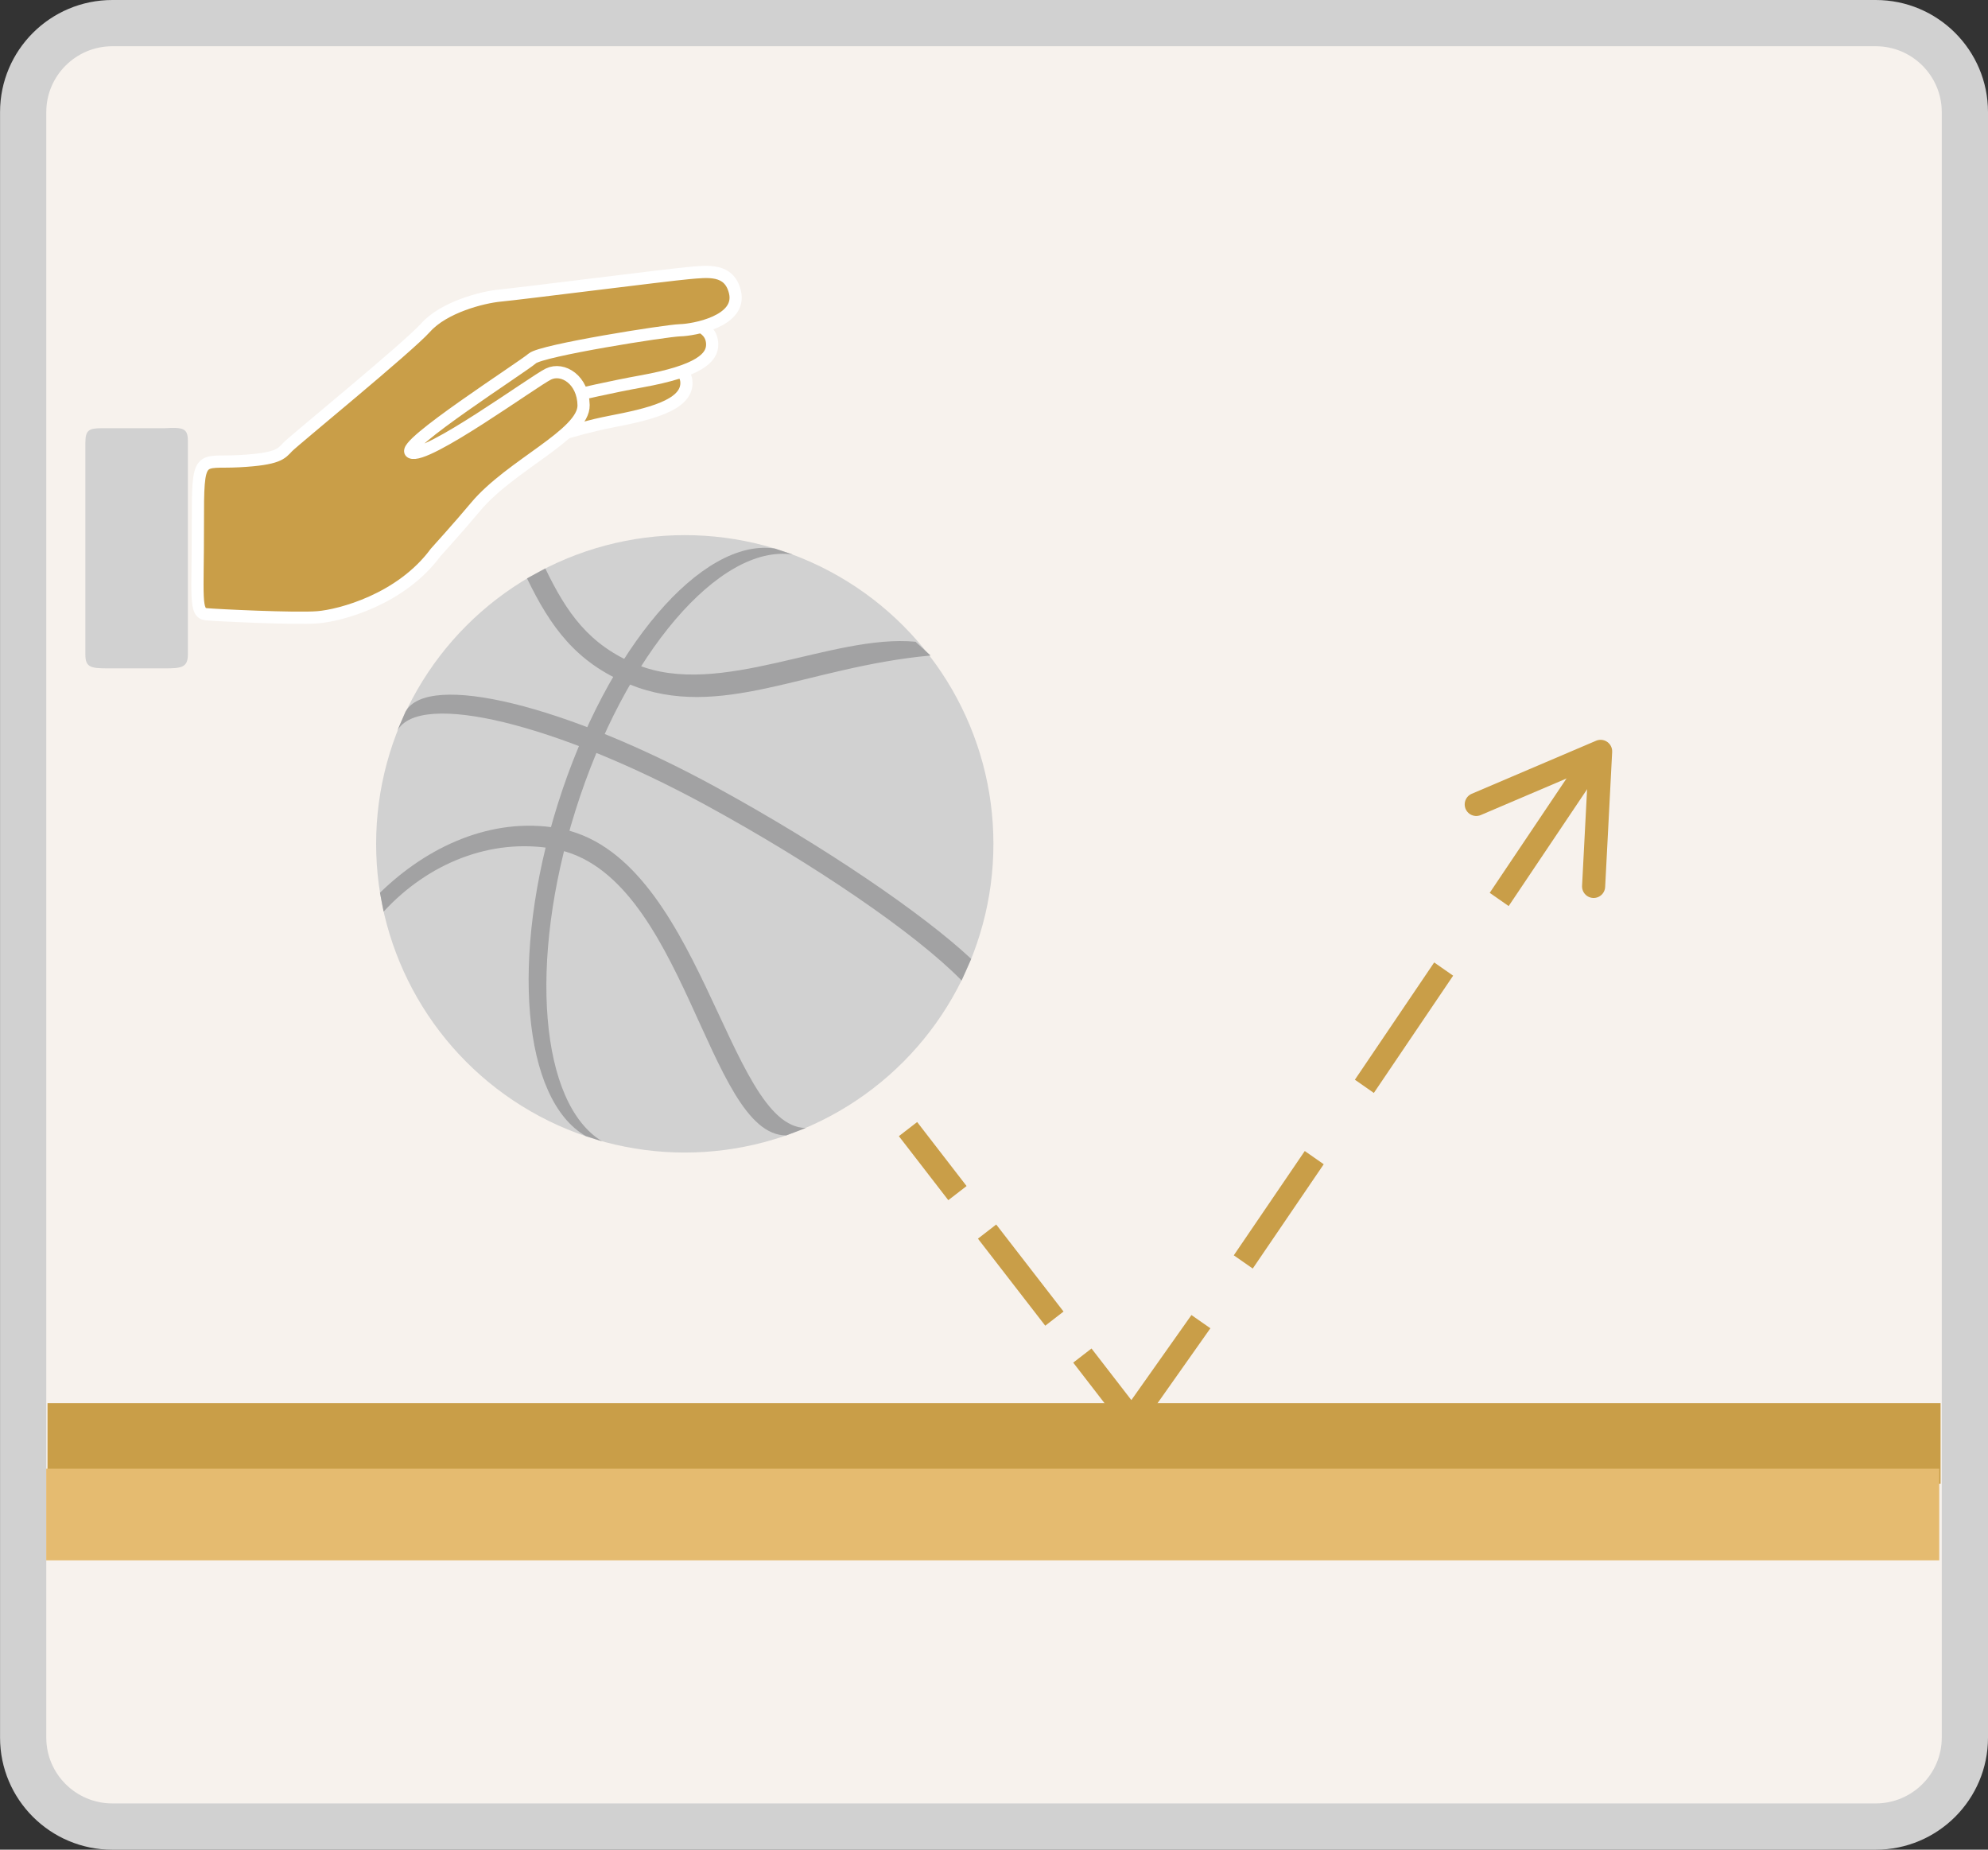 <?xml version="1.0" encoding="utf-8"?>
<!-- Generator: Adobe Illustrator 16.0.0, SVG Export Plug-In . SVG Version: 6.00 Build 0)  -->
<!DOCTYPE svg PUBLIC "-//W3C//DTD SVG 1.1//EN" "http://www.w3.org/Graphics/SVG/1.1/DTD/svg11.dtd">
<svg version="1.1" id="Layer_1" xmlns="http://www.w3.org/2000/svg" xmlns:xlink="http://www.w3.org/1999/xlink" x="0px" y="0px"
	 width="86px" height="80px" viewBox="0 0 86 80" enable-background="new 0 0 86 80" xml:space="preserve">
<rect x="0" y="0" width="86" height="80" fill="#333333" stroke="none"/>
<g>
	<g>
		<path fill="#F7F2ED" d="M4.861,79c-2.13,0-3.859-1.728-3.859-3.848V4.847c0-2.121,1.729-3.851,3.859-3.851H81.14
			c2.131,0,3.86,1.729,3.86,3.851v70.306C85,77.272,83.271,79,81.142,79H4.861z"/>
		<path fill="#D1D1D1" d="M81.142,2C82.718,2,84,3.277,84,4.85v70.303C84,76.723,82.718,78,81.142,78H4.861
			c-1.578,0-2.859-1.276-2.859-2.848V4.85C2.002,3.277,3.283,2,4.861,2H81.142 M81.142,0H4.861C2.176,0,0.002,2.172,0.002,4.85
			v70.303c0,2.676,2.175,4.849,4.859,4.849H81.14c2.687,0,4.86-2.173,4.86-4.849V4.85C86,2.172,83.826,0,81.142,0L81.142,0z"/>
	</g>
</g>
<g>
	<circle fill="#D1D1D1" cx="29.623" cy="36.497" r="13.352"/>
	<g>
		<path fill="#A2A2A3" d="M16.595,39.429c1.892-2.06,4.614-3.214,7.392-2.711c5.637,1.022,6.601,12.39,10.024,12.39l0.847-0.322
			c-3.399-0.026-4.547-11.905-10.728-12.968c-2.869-0.492-5.642,0.793-7.692,2.793L16.595,39.429z"/>
	</g>
	<path fill="#A2A2A3" d="M26.044,49.361c-2.673-1.62-3.218-7.744-1.146-14.319c2.127-6.754,6.244-11.535,9.398-11.057l-0.772-0.259
		c-3.154-0.479-7.268,4.298-9.395,11.05c-2.087,6.627-1.516,12.802,1.216,14.362L26.044,49.361z"/>
	<g>
		<path fill="#A2A2A3" d="M23.59,24.587c0.925,1.914,1.887,3.314,3.969,4.162c3.6,1.462,8.434-1.336,12.047-0.993l0.649,0.596
			c-5.397,0.494-9.084,2.849-13.042,1.241c-2.287-0.93-3.401-2.481-4.414-4.577L23.59,24.587z"/>
	</g>
	<g>
		<path fill="#A2A2A3" d="M42.014,41.473c-2.083-1.95-6.342-4.858-11.048-7.433c-6.46-3.531-12.459-5.009-13.425-3.257l-0.355,0.821
			c0.967-1.754,6.928-0.282,13.352,3.22c4.669,2.546,9.074,5.547,11.06,7.583L42.014,41.473z"/>
	</g>
</g>
<g>
	<rect x="2.056" y="60.687" fill="#C99E48" width="81.892" height="3.49"/>
</g>
<rect x="2" y="63.522" fill="#E5BB70" width="81.891" height="3.965"/>
<g>
	<g>
		<path fill="#C99E48" stroke="#FFFFFF" stroke-width="0.528" stroke-miterlimit="10" d="M29.696,16.57
			c-0.006,0.976-1.634,1.352-3.29,1.672c-1.655,0.321-3.305,0.928-4.729,1.359c-1.424,0.429-0.281-2.517-0.281-2.517
			S29.709,14.393,29.696,16.57z"/>
		<path fill="#C99E48" stroke="#FFFFFF" stroke-width="0.528" stroke-miterlimit="10" d="M30.809,14.886
			c0.011,0.583-0.551,1.157-3.063,1.61c-2.512,0.452-5.533,1.259-5.533,1.259l-5.667,3.096l0.263-3.902
			C16.809,16.949,30.743,11.734,30.809,14.886z"/>
		<path fill="#C99E48" stroke="#FFFFFF" stroke-width="0.528" stroke-miterlimit="10" d="M8.926,26.567
			c0.459,0.042,3.844,0.208,4.816,0.131c0.973-0.078,3.596-0.762,5.1-2.799c0,0,1.063-1.175,1.736-1.983
			c1.512-1.808,4.693-3.134,4.668-4.394c-0.023-1.095-0.895-1.644-1.519-1.345s-5.313,3.725-5.948,3.389
			c-0.521-0.276,4.854-3.709,5.246-4.062c0.395-0.352,5.822-1.208,6.395-1.22c0.572-0.012,2.683-0.384,2.373-1.654
			c-0.25-1.026-1.164-0.893-2.022-0.817c-0.858,0.074-7.317,0.895-8.118,0.968c-0.801,0.074-2.453,0.509-3.238,1.385
			c-0.784,0.875-5.689,4.874-5.969,5.166c-0.281,0.292-0.391,0.523-2.108,0.615c-1.718,0.094-1.784-0.42-1.778,2.731
			C8.566,25.83,8.408,26.52,8.926,26.567z"/>
	</g>
	<path fill="#D1D1D1" d="M8.127,28.317c0,0.56-0.295,0.591-1.013,0.591H4.707c-0.76,0-1.014-0.031-1.014-0.591v-9.163
		c0-0.56,0.158-0.633,0.719-0.633h2.702c0.802-0.042,1.013-0.01,1.013,0.549V28.317z"/>
</g>
<g>
	<g>
		<polyline fill="none" stroke="#C99E48" stroke-linecap="round" stroke-linejoin="round" stroke-miterlimit="10" points="
			63.862,34.792 69.242,32.498 68.939,38.338 		"/>
	</g>
	<g>
		<g>
			
				<rect x="38.597" y="49.751" transform="matrix(0.611 0.791 -0.791 0.611 55.446 -12.399)" fill="#C99E48" width="3.5" height="1"/>
		</g>
		<g>
			
				<rect x="41.741" y="54.633" transform="matrix(0.612 0.791 -0.791 0.612 60.765 -13.491)" fill="#C99E48" width="4.759" height="1"/>
		</g>
		<g>
			<path fill="#C99E48" d="M48.963,61.899c-0.154,0-0.301-0.072-0.396-0.194l-2.14-2.77l0.791-0.611l1.724,2.231l2.599-3.678
				l0.82,0.572l-2.988,4.235c-0.092,0.13-0.238,0.21-0.398,0.214C48.971,61.899,48.967,61.899,48.963,61.899z"/>
		</g>
		<g>
			<path fill="#C99E48" d="M54.193,54.866l-0.82-0.572l3.071-4.511l0.82,0.572L54.193,54.866z M59.432,47.271l-0.82-0.572
				l3.43-5.072l0.82,0.572L59.432,47.271z M65.264,39.188l-0.82-0.572l3.918-5.833l0.82,0.572L65.264,39.188z"/>
		</g>
	</g>
</g>
</svg>
